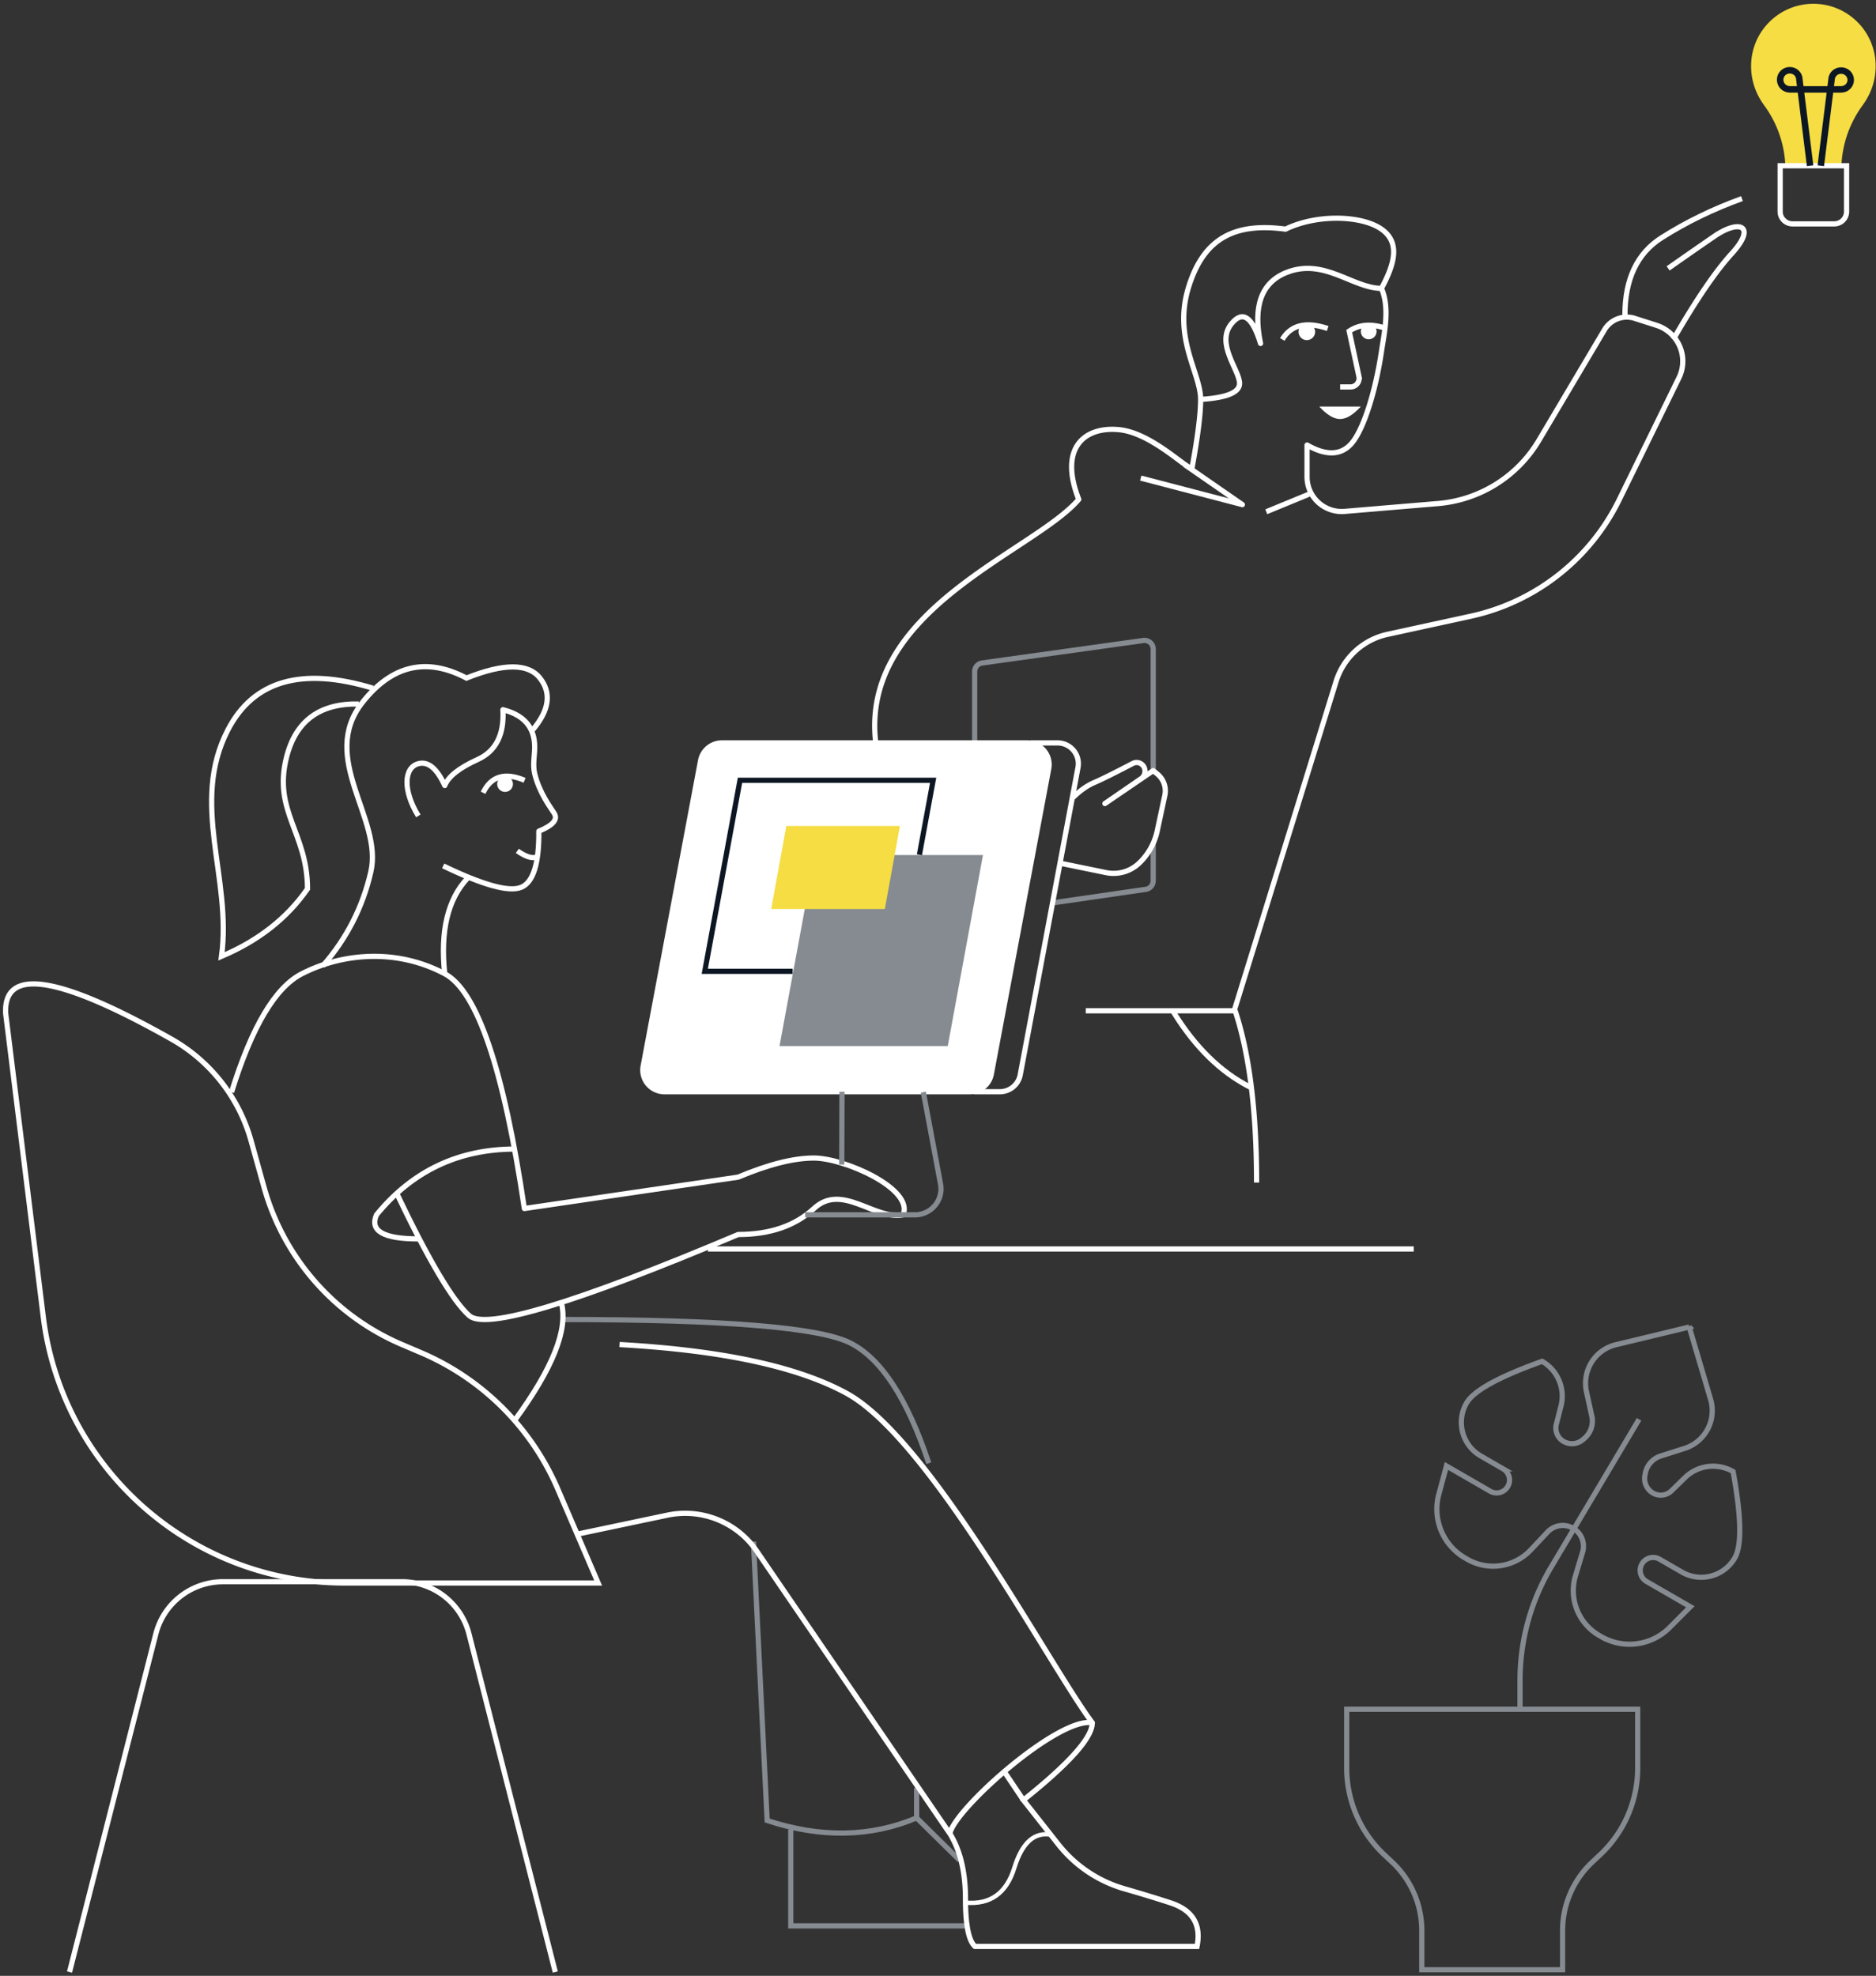 <svg xmlns="http://www.w3.org/2000/svg" width="433" height="456" viewBox="0 0 433 456">
  <rect x="0" y="0" width="433" height="456" fill="#333333" stroke="none"/>
  <g fill="none" fill-rule="evenodd" transform="translate(-61 -2)">
    <path stroke="#868B91" stroke-width="1.2" d="M421.663 447.557v9.03h-32.498v-9.03c0-5.988-2.478-11.71-6.847-15.805l-1.819-1.705a27.42 27.42 0 0 1-8.666-20.003v-13.578h67.161v13.578c0 7.579-3.136 14.82-8.665 20.003l-1.819 1.705a21.662 21.662 0 0 0-6.847 15.805zm29.233-139.295-16.933 4.082a9.145 9.145 0 0 0-6.79 10.851l1.24 5.656a5.24 5.24 0 0 1-1.749 5.134l-.354.297a3.865 3.865 0 0 1-4.419.387 3.572 3.572 0 0 1-1.674-3.977l1.072-4.188a9.268 9.268 0 0 0-4.345-10.326c-9.99 3.567-15.806 6.775-17.452 9.625-2.467 4.274-1.003 9.74 3.271 12.207l5.16 2.98a2.978 2.978 0 1 1-2.979 5.159l-10.085-5.822-1.767 6.562a13.044 13.044 0 0 0 6.073 14.686l.486.28a11.945 11.945 0 0 0 14.672-2.16l3.882-4.13a4.787 4.787 0 0 1 8.071 4.66l-1.634 5.427a11.944 11.944 0 0 0 5.464 13.787l.486.28a13.04 13.04 0 0 0 15.754-2.084l4.8-4.811L441.062 367a2.978 2.978 0 1 1 2.979-5.159l5.16 2.979a8.936 8.936 0 0 0 12.207-3.271c1.645-2.85 1.515-9.492-.39-19.926a9.27 9.27 0 0 0-11.116 1.4l-3.09 3.022a3.572 3.572 0 0 1-4.282.54 3.868 3.868 0 0 1-1.874-4.022l.08-.454a5.238 5.238 0 0 1 3.572-4.082l5.518-1.753a9.147 9.147 0 0 0 6.002-11.307l-4.932-16.706z"/>
    <path stroke="#868B91" stroke-width="1.2" d="M411.835 396.466V389.8a51.113 51.113 0 0 1 7.184-26.13l20.29-34.109"/>
    <circle cx="362.629" cy="78.583" r="1.917" fill="#FFF"/>
    <circle cx="376.908" cy="78.487" r="1.821" fill="#FFF"/>
    <path stroke="#868B91" stroke-width="1.2" d="M327.17 196.552v8.717a2 2 0 0 1-1.712 1.98l-21.288 3.089m-18.208-36.88V156.99a2 2 0 0 1 1.724-1.98l37.208-5.192a1.999 1.999 0 0 1 2.277 1.98v28.051"/>
    <path fill="#FFF" stroke="#FFF" stroke-width="1.2" d="M227.616 173.458h70.527a5 5 0 0 1 4.914 5.924l-13.252 70.5a5 5 0 0 1-4.914 4.076h-70.526a5 5 0 0 1-4.914-5.923l13.252-70.5a5 5 0 0 1 4.913-4.077z"/>
    <path stroke="#FFF" stroke-linecap="round" stroke-width="1.2" d="M299.094 173.458h6.009a4.792 4.792 0 0 1 4.709 5.677l-13.33 70.917a4.793 4.793 0 0 1-4.71 3.906h-5.81"/>
    <path stroke="#FFF" stroke-width="1.2" d="m77.045 457.125 19.926-78.041a16 16 0 0 1 15.503-12.042h41.268a16 16 0 0 1 15.503 12.042l19.925 78.041"/>
    <path stroke="#FFF" stroke-width="1.2" d="m62.308 235.889 8.683 70.057c4.345 35.062 34.138 61.39 69.468 61.39h58.597l-9.305-21.66a59.995 59.995 0 0 0-31.607-31.513l-4.394-1.873a55.672 55.672 0 0 1-31.8-36.258l-2.996-10.742a39 39 0 0 0-18.396-23.486c-26.033-14.693-38.783-16.665-38.25-5.915z"/>
    <path stroke="#868B91" stroke-width="1.2" d="M243.517 424.234v22.228H284.8m-12.232-24.915 9.933 9.788M234.9 357.772l3.168 64.378c12.36 4.066 23.86 3.866 34.5-.603v-6.913"/>
    <path stroke="#FFF" stroke-width="1.2" d="m194.424 356.022 20.601-4.338a20 20 0 0 1 20.632 8.283l44.696 65.378c2.326 3.872 3.488 8.828 3.488 14.869 0 6.04.735 9.706 2.204 10.996h51.24c1.016-5.025-1.012-8.372-6.083-10.042-3.013-.992-6.572-2.08-10.68-3.262a30.013 30.013 0 0 1-15.245-10.243l-8.071-10.228c10.604-8.46 15.906-14.406 15.906-17.842-10.201-13.727-37.47-65.495-56.662-76.005-11.317-6.199-28.801-9.96-52.453-11.284"/>
    <path stroke="#FFF" stroke-linejoin="round" stroke-width="1.2" d="M152.404 277.08c7.456 15.646 13.088 25.164 16.896 28.555 3.808 3.392 24.502-2.852 62.08-18.73 7.331.005 13.157-1.992 17.479-5.992 6.482-6 13.909 2.701 20.59 1.453 2.52-5.992-13.573-13.106-20.59-13.106-4.679 0-10.505 1.468-17.479 4.405l-49.352 7.248c-4.758-32.152-10.885-50.214-18.38-54.186-11.244-5.959-23.755-4.711-32.974 0-6.146 3.14-11.557 12.25-16.231 27.33"/>
    <path stroke="#FFF" stroke-width="1.2" d="M135.504 224.908c5.536-6.33 9.237-13.577 11.101-21.744 2.797-12.25-12.113-26.185-1.935-39.075 6.785-8.594 14.783-10.459 23.996-5.595 8.592-3.438 14.245-3.438 16.958 0 2.712 3.438 2.162 7.414-1.65 11.927"/>
    <path stroke="#FFF" stroke-linejoin="round" stroke-width="1.2" d="M157.555 190.302c-3.58-5.78-3.383-11.154 0-12.052 2.255-.599 4.288 1.08 6.099 5.038.823-2.081 3.35-4.08 7.578-5.996 4.228-1.917 6.177-5.75 5.847-11.5 4.889 1.23 7.333 4.105 7.333 8.625 0 1.916-.504 4.1 0 6.146 1.107 4.488 3.603 7.694 4.513 9.149.884 1.412-.3 2.783-3.554 4.113.062 7.515-1.304 11.838-4.1 12.967-2.795 1.13-8.787-.522-17.976-4.955"/>
    <circle cx="177.575" cy="182.946" r="1.821" fill="#FFF"/>
    <path stroke="#FFF" stroke-width="1.2" d="M172.5 184.958c1.848-3.833 5.042-4.791 9.583-2.875m-13.169 22.593c-4.565 4.85-6.32 12.2-5.267 22.05m-19.841-62.249c-8.999-.198-14.555 3.891-16.67 12.27-3.171 12.566 4.836 17.414 4.836 30.39-4.697 6.77-11.312 11.961-19.846 15.575 2.46-18.036-7.352-35.29 1.5-52.31 5.902-11.346 17.045-14.54 33.429-9.583"/>
    <path stroke="#868B91" stroke-width="1.2" d="M191.185 306.53c36.838.01 58.84 1.804 66.005 5.38 7.165 3.577 13.227 12.839 18.186 27.785"/>
    <path stroke="#FFF" stroke-width="1.2" d="M224.393 290.246H387.31"/>
    <path stroke="#868B91" stroke-width="1.2" d="m274.118 254.057 3.97 21.205a6 6 0 0 1-5.898 7.104h-25.336m8.487-28.408-.05 16.813"/>
    <path stroke="#FFF" stroke-linejoin="round" stroke-width="1.2" d="M351.032 274.913c0-16.624-1.688-29.951-5.062-39.982l23.402-75.629a16 16 0 0 1 11.882-10.904l19.2-4.18a49.994 49.994 0 0 0 34.266-26.858l13.798-28.164a8.698 8.698 0 0 0-5.164-12.111l-5.047-1.613a6 6 0 0 0-6.986 2.655l-15.127 25.5a30.003 30.003 0 0 1-23.29 14.587l-21.555 1.811a8 8 0 0 1-8.67-7.972v-7.348c4.73 2.695 8.31 2.376 10.74-.958 2.477-3.399 5.057-11.383 6.441-20.642.652-4.363 1.962-9.983 0-14.552 2.912-5.436 4.494-10.507 0-13.666-4.494-3.159-14.79-3.571-22.152 0-11.738-1.566-18.99 2.068-22.453 13.666-3.463 11.597 2.864 19.598 2.864 25.623 0 3.32-.652 8.545-1.958 15.674-.273 1.495-8.99-8-16.995-8.7-8.004-.7-13.808 4.305-9.177 16.1-10.307 12.085-50.59 25.34-46.853 56.208"/>
    <path stroke="#FFF" stroke-width="1.2" d="M280.264 425.025c1.495-5.934 25.093-26.82 32.848-25.432m-15.906 17.842-4.165-6.197M380.78 77.763c-3.269-1.122-6.06-.902-8.372.661l2.25 10.457a1.999 1.999 0 0 1-1.954 2.421h-2.385"/>
    <path stroke="#FFF" stroke-linejoin="round" stroke-width="1.2" d="M338.12 94.176c5.99-.368 8.986-1.593 8.986-3.673 0-3.122-5.657-9.245-1.82-13.857 2.558-3.075 4.778-1.534 6.66 4.622-1.797-8.603.194-14.061 5.975-16.375 8.671-3.47 15.319 3.66 21.94 3.66"/>
    <path stroke="#FFF" stroke-width="1.2" d="M356.963 80.34c2.02-3.366 5.515-4.207 10.48-2.524"/>
    <path stroke="#FFF" stroke-linejoin="round" stroke-width="1.2" d="m324.295 112.338 23.461 6.123-13.308-9.211"/>
    <path stroke="#FFF" stroke-width="1.2" d="m363.162 116.035-9.893 4.07m93.963-39.797c5.244-9.102 9.751-15.717 13.523-19.845 5.657-6.192 1.979-8.102-4.175-3.86a1375.336 1375.336 0 0 0-10.557 7.338"/>
    <path stroke="#FFF" stroke-linejoin="round" stroke-width="1.2" d="M308.327 186.381c1.764-1.786 3.528-3.054 5.292-3.804 1.57-.667 4.517-2.128 8.842-4.383a1.91 1.91 0 0 1 2.563.788c.51.945.225 2.121-.66 2.73l-8.34 5.735 11.146-7.598.97.796a5 5 0 0 1 1.717 4.91l-1.751 8.189a14.492 14.492 0 0 1-4.175 7.46 8.56 8.56 0 0 1-7.623 2.186l-10.472-2.147"/>
    <path stroke="#FFF" stroke-width="1.2" d="M179.814 267.188c-13.016.02-23.655 5.08-31.917 15.178-1.609 3.703 1.596 5.554 9.615 5.554m22.302 41.845c8.732-11.903 12.324-20.904 10.777-27.005m155.336-67.478h-34.326M436.049 74.73c0-8.326 2.826-14.282 8.477-17.87 5.652-3.588 11.83-6.596 18.534-9.023"/>
    <path stroke="#FFF" stroke-linecap="round" stroke-width="1.2" d="M331.962 235.75c4.93 7.932 10.734 13.62 17.411 17.063"/>
    <path stroke="#FFF" stroke-width="1.2" d="M184.804 199.823c-1.053.349-2.521-.134-4.404-1.448"/>
    <path fill="#FFF" d="M365.504 95.833h9.583c-1.756 1.917-3.354 2.875-4.792 2.875-1.437 0-3.035-.958-4.791-2.875z"/>
    <path fill="#F5DD43" d="M479.545 2.875c7.94 0 14.375 6.426 14.375 14.354 0 3.303-1.016 6.345-3.049 9.126a25.346 25.346 0 0 0-4.86 13.895H473.08a25.325 25.325 0 0 0-4.86-13.895c-2.032-2.781-3.049-5.823-3.049-9.126 0-7.928 6.436-14.354 14.375-14.354z"/>
    <path stroke="#FFF" stroke-width="1.2" d="M471.879 40.25h15.333v10.573a2.844 2.844 0 0 1-2.844 2.844h-9.645a2.845 2.845 0 0 1-2.844-2.844V40.25z"/>
    <path stroke="#0D1724" stroke-width="1.5" d="m481.259 40.25 2.468-19.796c0-1.202.995-2.176 2.222-2.176 1.227 0 2.221.974 2.221 2.176 0 1.201-.994 2.176-2.221 2.176h-11.813c-1.247 0-2.257-.99-2.257-2.211v-.035c0-1.201.994-2.176 2.221-2.176s2.222.975 2.222 2.176l2.468 19.866"/>
    <path fill="#868B91" d="M249.048 199.333h38.831l-8.128 44.084H240.92z"/>
    <path fill="#F5DD43" d="M242.487 192.625h26.225l-3.483 19.167h-26.225z"/>
    <path stroke="#0D1724" stroke-width="1.2" d="M243.959 226.167H223.67l8.128-44.084h44.581l-3.167 17.175"/>
    <path stroke="#FFF" d="M303.796 425.48c-3.97-.83-6.86 1.696-8.673 7.58-1.811 5.884-5.572 8.565-11.282 8.044"/>
  </g>
</svg>
